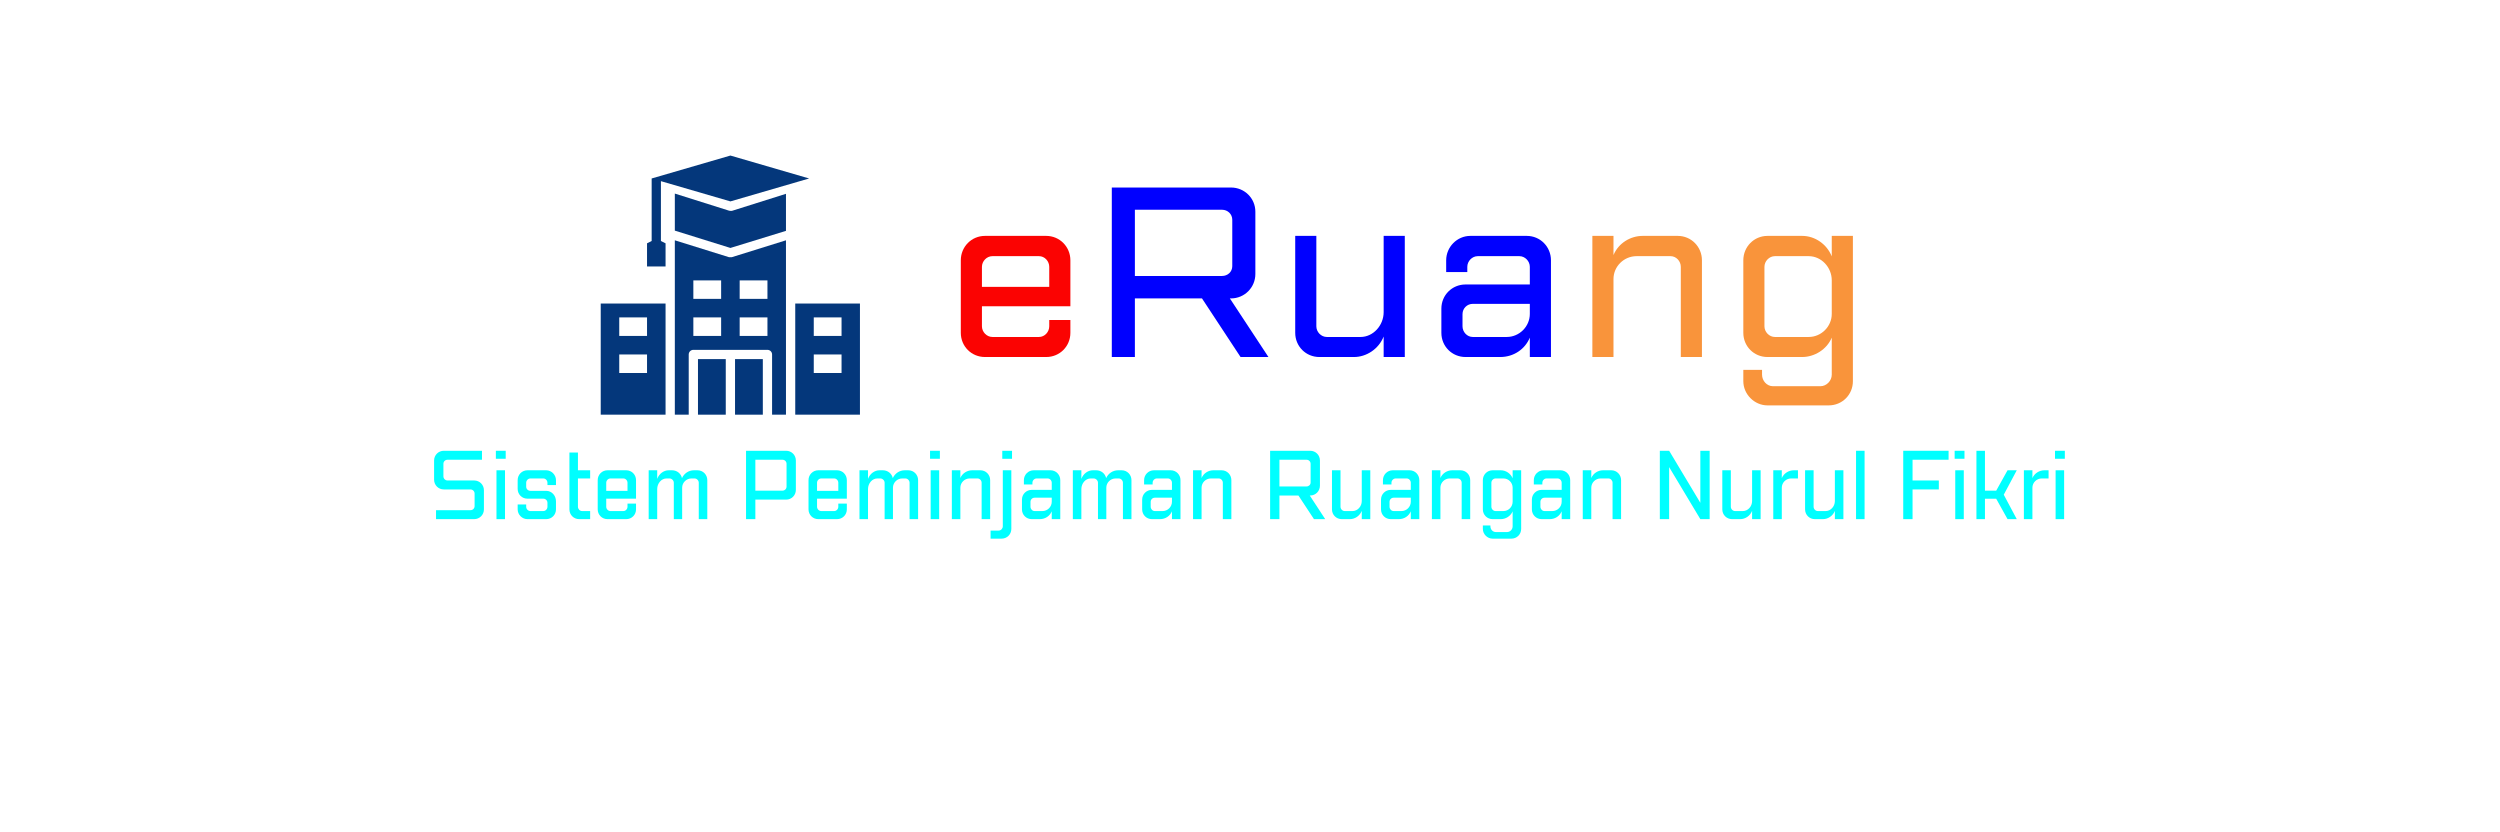 <svg xmlns="http://www.w3.org/2000/svg" xmlns:xlink="http://www.w3.org/1999/xlink" width="1133" zoomAndPan="magnify" viewBox="0 0 850.08 283.5" height="377" preserveAspectRatio="xMidYMid meet" version="1.0"><defs><g/><clipPath id="fe85b1349c"><path d="M 249 122 L 260 122 L 260 141.434 L 249 141.434 Z M 249 122 " clip-rule="nonzero"/></clipPath><clipPath id="2f6bdd89b7"><path d="M 236 122 L 247 122 L 247 141.434 L 236 141.434 Z M 236 122 " clip-rule="nonzero"/></clipPath><clipPath id="ef36163513"><path d="M 219 53.09 L 275 53.09 L 275 91 L 219 91 Z M 219 53.09 " clip-rule="nonzero"/></clipPath><clipPath id="5bd4c63f2d"><path d="M 229 81 L 267 81 L 267 141.434 L 229 141.434 Z M 229 81 " clip-rule="nonzero"/></clipPath><clipPath id="505e7f0944"><path d="M 270 103 L 292.109 103 L 292.109 141.434 L 270 141.434 Z M 270 103 " clip-rule="nonzero"/></clipPath><clipPath id="c937047da1"><path d="M 203.766 103 L 226 103 L 226 141.434 L 203.766 141.434 Z M 203.766 103 " clip-rule="nonzero"/></clipPath></defs><g clip-path="url(#fe85b1349c)"><path fill="#04377b" d="M 249.539 122.383 L 259.008 122.383 L 259.008 141.324 L 249.539 141.324 Z M 249.539 122.383 " fill-opacity="1" fill-rule="nonzero"/></g><g clip-path="url(#2f6bdd89b7)"><path fill="#04377b" d="M 236.91 122.383 L 246.379 122.383 L 246.379 141.324 L 236.91 141.324 Z M 236.91 122.383 " fill-opacity="1" fill-rule="nonzero"/></g><path fill="#04377b" d="M 247.961 71.875 C 247.797 71.871 247.641 71.844 247.484 71.793 L 229.02 65.969 L 229.02 78.598 L 247.961 84.5 L 266.898 78.676 L 266.898 66.051 L 248.434 71.875 C 248.273 71.898 248.117 71.898 247.961 71.875 Z M 247.961 71.875 " fill-opacity="1" fill-rule="nonzero"/><g clip-path="url(#ef36163513)"><path fill="#04377b" d="M 224.281 61.738 L 247.961 68.637 L 274.793 60.824 L 247.961 53.012 L 221.125 60.824 L 221.125 82.133 L 219.547 82.922 L 219.547 90.816 L 225.863 90.816 L 225.863 82.922 L 224.281 82.133 Z M 224.281 61.738 " fill-opacity="1" fill-rule="nonzero"/></g><g clip-path="url(#5bd4c63f2d)"><path fill="#04377b" d="M 247.961 87.656 C 247.809 87.684 247.652 87.684 247.5 87.656 L 229.02 81.895 L 229.02 141.324 L 233.754 141.324 L 233.754 120.805 C 233.754 120.594 233.793 120.395 233.875 120.199 C 233.953 120.008 234.066 119.836 234.215 119.688 C 234.363 119.539 234.535 119.426 234.727 119.348 C 234.922 119.266 235.121 119.227 235.332 119.227 L 260.586 119.227 C 260.797 119.227 260.996 119.266 261.191 119.348 C 261.383 119.426 261.555 119.539 261.703 119.688 C 261.852 119.836 261.965 120.008 262.043 120.199 C 262.125 120.395 262.164 120.594 262.164 120.805 L 262.164 141.324 L 266.898 141.324 L 266.898 81.895 L 248.418 87.656 C 248.266 87.684 248.113 87.684 247.961 87.656 Z M 244.801 114.492 L 235.332 114.492 L 235.332 108.176 L 244.801 108.176 Z M 244.801 101.863 L 235.332 101.863 L 235.332 95.551 L 244.801 95.551 Z M 251.117 95.551 L 260.586 95.551 L 260.586 101.863 L 251.117 101.863 Z M 251.117 108.176 L 260.586 108.176 L 260.586 114.492 L 251.117 114.492 Z M 251.117 108.176 " fill-opacity="1" fill-rule="nonzero"/></g><g clip-path="url(#505e7f0944)"><path fill="#04377b" d="M 270.059 103.441 L 270.059 141.324 L 292.156 141.324 L 292.156 103.441 Z M 285.84 127.117 L 276.371 127.117 L 276.371 120.805 L 285.84 120.805 Z M 285.84 114.492 L 276.371 114.492 L 276.371 108.176 L 285.84 108.176 Z M 285.84 114.492 " fill-opacity="1" fill-rule="nonzero"/></g><g clip-path="url(#c937047da1)"><path fill="#04377b" d="M 203.766 141.324 L 225.863 141.324 L 225.863 103.441 L 203.766 103.441 Z M 210.078 108.176 L 219.547 108.176 L 219.547 114.492 L 210.078 114.492 Z M 210.078 120.805 L 219.547 120.805 L 219.547 127.117 L 210.078 127.117 Z M 210.078 120.805 " fill-opacity="1" fill-rule="nonzero"/></g><g fill="#fb0302" fill-opacity="1"><g transform="translate(321.135, 121.673)"><g><path d="M 13.586 -41.281 C 8.984 -41.281 5.348 -37.57 5.348 -32.965 L 5.348 -8.242 C 5.348 -3.637 8.984 0 13.586 0 L 34.449 0 C 39.055 0 42.691 -3.637 42.691 -8.242 L 42.691 -12.621 L 35.488 -12.621 L 35.488 -10.469 C 35.488 -8.539 33.93 -6.832 32 -6.832 L 16.113 -6.832 C 14.18 -6.832 12.547 -8.539 12.547 -10.469 L 12.547 -17.301 L 42.691 -17.301 L 42.691 -32.965 C 42.691 -37.57 39.055 -41.281 34.449 -41.281 Z M 12.547 -23.906 L 12.547 -30.738 C 12.547 -32.668 14.18 -34.375 16.113 -34.375 L 32 -34.375 C 33.93 -34.375 35.488 -32.668 35.488 -30.738 L 35.488 -23.906 Z M 12.547 -23.906 "/></g></g></g><g fill="#0000ff" fill-opacity="1"><g transform="translate(372.593, 121.673)"><g><path d="M 5.348 -57.766 L 5.348 0 L 13.215 0 L 13.215 -19.973 L 36.086 -19.973 L 49.227 0 L 58.73 0 L 45.586 -19.973 L 45.961 -19.973 C 50.562 -19.973 54.273 -23.684 54.273 -28.289 L 54.273 -49.523 C 54.273 -54.125 50.562 -57.766 45.961 -57.766 Z M 13.215 -27.621 L 13.215 -50.191 L 42.914 -50.191 C 44.844 -50.191 46.406 -48.707 46.406 -46.777 L 46.406 -30.961 C 46.406 -29.031 44.844 -27.621 42.914 -27.621 Z M 13.215 -27.621 "/></g></g></g><g fill="#0000ff" fill-opacity="1"><g transform="translate(435.102, 121.673)"><g><path d="M 5.348 -41.281 L 5.348 -8.242 C 5.348 -3.637 8.984 0 13.586 0 L 25.391 0 C 29.551 0 33.781 -2.672 35.488 -6.98 L 35.488 0 L 42.691 0 L 42.691 -41.281 L 35.488 -41.281 L 35.488 -15.297 C 35.488 -10.766 31.926 -6.832 27.621 -6.832 L 16.113 -6.832 C 14.18 -6.832 12.547 -8.539 12.547 -10.469 L 12.547 -41.281 Z M 5.348 -41.281 "/></g></g></g><g fill="#0000ff" fill-opacity="1"><g transform="translate(486.549, 121.673)"><g><path d="M 13.586 -41.281 C 9.059 -41.281 5.348 -37.496 5.348 -32.965 L 5.348 -28.957 L 12.547 -28.957 L 12.547 -30.738 C 12.547 -32.668 14.18 -34.375 16.113 -34.375 L 30.293 -34.375 C 32.223 -34.375 33.855 -32.668 33.855 -30.738 L 33.855 -24.723 L 11.953 -24.723 C 7.352 -24.723 3.711 -21.086 3.711 -16.484 L 3.711 -8.242 C 3.711 -3.637 7.352 0 11.953 0 L 23.758 0 C 28.363 0 32.223 -2.672 33.855 -6.609 L 33.855 0 L 41.059 0 L 41.059 -32.965 C 41.059 -37.57 37.422 -41.281 32.816 -41.281 Z M 33.855 -18.117 L 33.855 -14.699 C 33.855 -10.395 30.293 -6.832 25.988 -6.832 L 14.402 -6.832 C 12.473 -6.832 10.914 -8.539 10.914 -10.469 L 10.914 -14.625 C 10.914 -16.559 12.473 -18.117 14.402 -18.117 Z M 33.855 -18.117 "/></g></g></g><g fill="#f9943b" fill-opacity="1"><g transform="translate(536.369, 121.673)"><g><path d="M 5.348 -41.281 L 5.348 0 L 12.547 0 L 12.547 -26.582 C 12.547 -30.887 16.113 -34.375 20.418 -34.375 L 32 -34.375 C 33.93 -34.375 35.488 -32.668 35.488 -30.738 L 35.488 0 L 42.691 0 L 42.691 -32.965 C 42.691 -37.57 39.055 -41.281 34.449 -41.281 L 22.496 -41.281 C 18.34 -41.281 14.254 -38.832 12.547 -34.746 L 12.547 -41.281 Z M 5.348 -41.281 "/></g></g></g><g fill="#f9943b" fill-opacity="1"><g transform="translate(587.816, 121.673)"><g><path d="M 13.586 -41.281 C 8.984 -41.281 5.348 -37.57 5.348 -32.965 L 5.348 -8.242 C 5.348 -3.637 8.984 0 13.586 0 L 25.391 0 C 29.551 0 33.781 -2.523 35.488 -6.609 L 35.488 6.016 C 35.488 8.094 33.707 9.949 31.629 9.949 L 15.445 9.949 C 13.363 9.949 11.73 8.094 11.73 6.016 L 11.73 4.379 L 5.348 4.379 L 5.348 8.242 C 5.348 12.695 9.133 16.484 13.586 16.484 L 34.449 16.484 C 39.055 16.484 42.691 12.844 42.691 8.242 L 42.691 -41.281 L 35.488 -41.281 L 35.488 -34.301 C 33.855 -38.387 29.848 -41.281 25.391 -41.281 Z M 16.113 -34.375 L 27.621 -34.375 C 31.926 -34.375 35.488 -30.59 35.488 -26.137 L 35.488 -14.699 C 35.488 -10.395 31.926 -6.832 27.621 -6.832 L 16.113 -6.832 C 14.18 -6.832 12.547 -8.539 12.547 -10.469 L 12.547 -30.738 C 12.547 -32.668 14.18 -34.375 16.113 -34.375 Z M 16.113 -34.375 "/></g></g></g><g fill="#00ffff" fill-opacity="1"><g transform="translate(144.821, 176.924)"><g><path d="M 5.48 -23.301 C 3.625 -23.301 2.156 -21.832 2.156 -19.977 L 2.156 -13.445 C 2.156 -11.59 3.625 -10.121 5.48 -10.121 L 14.555 -10.121 C 15.332 -10.121 15.961 -9.492 15.961 -8.715 L 15.961 -4.434 C 15.961 -3.652 15.332 -3.055 14.555 -3.055 L 2.816 -3.055 L 2.816 0 L 15.812 0 C 17.668 0 19.137 -1.469 19.137 -3.324 L 19.137 -9.852 C 19.137 -11.711 17.668 -13.176 15.812 -13.176 L 6.738 -13.176 C 5.961 -13.176 5.332 -13.805 5.332 -14.586 L 5.332 -18.867 C 5.332 -19.645 5.961 -20.246 6.738 -20.246 L 18.477 -20.246 L 18.477 -23.301 Z M 5.48 -23.301 "/></g></g></g><g fill="#00ffff" fill-opacity="1"><g transform="translate(166.113, 176.924)"><g><path d="M 2.125 -16.652 L 2.125 0 L 5.031 0 L 5.031 -16.652 Z M 1.918 -23.301 L 1.918 -20.574 L 5.27 -20.574 L 5.27 -23.301 Z M 1.918 -23.301 "/></g></g></g><g fill="#00ffff" fill-opacity="1"><g transform="translate(173.301, 176.924)"><g><path d="M 5.48 -16.652 C 3.625 -16.652 2.156 -15.152 2.156 -13.297 L 2.156 -10.301 C 2.156 -8.445 3.625 -6.977 5.48 -6.977 L 10.902 -6.977 C 11.68 -6.977 12.309 -6.348 12.309 -5.57 L 12.309 -4.223 C 12.309 -3.445 11.68 -2.754 10.902 -2.754 L 6.5 -2.754 C 5.719 -2.754 5.062 -3.445 5.062 -4.223 L 5.062 -5 L 2.156 -5 L 2.156 -3.324 C 2.156 -1.527 3.684 0 5.48 0 L 11.891 0 C 13.746 0 15.215 -1.469 15.215 -3.324 L 15.215 -6.078 C 15.215 -8.055 13.746 -9.645 11.891 -9.645 L 6.5 -9.645 C 5.719 -9.645 5.062 -10.273 5.062 -11.051 L 5.062 -12.398 C 5.062 -13.176 5.719 -13.867 6.5 -13.867 L 10.902 -13.867 C 11.68 -13.867 12.309 -13.176 12.309 -12.398 L 12.309 -11.621 L 15.215 -11.621 L 15.215 -13.297 C 15.215 -15.094 13.688 -16.652 11.891 -16.652 Z M 5.48 -16.652 "/></g></g></g><g fill="#00ffff" fill-opacity="1"><g transform="translate(190.67, 176.924)"><g><path d="M 2.426 -22.699 L 2.426 -3.324 C 2.426 -1.469 3.895 0 5.75 0 L 9.492 0 L 9.492 -2.754 L 6.738 -2.754 C 5.961 -2.754 5.332 -3.445 5.332 -4.223 L 5.332 -13.867 L 9.492 -13.867 L 9.492 -16.652 L 5.332 -16.652 L 5.332 -22.699 Z M 2.426 -22.699 "/></g></g></g><g fill="#00ffff" fill-opacity="1"><g transform="translate(200.582, 176.924)"><g><path d="M 5.48 -16.652 C 3.625 -16.652 2.156 -15.152 2.156 -13.297 L 2.156 -3.324 C 2.156 -1.469 3.625 0 5.48 0 L 11.891 0 C 13.746 0 15.215 -1.469 15.215 -3.324 L 15.215 -5.301 L 12.309 -5.301 L 12.309 -4.223 C 12.309 -3.445 11.68 -2.754 10.902 -2.754 L 6.5 -2.754 C 5.719 -2.754 5.062 -3.445 5.062 -4.223 L 5.062 -6.977 L 15.215 -6.977 L 15.215 -13.297 C 15.215 -15.152 13.746 -16.652 11.891 -16.652 Z M 5.062 -9.645 L 5.062 -12.398 C 5.062 -13.176 5.719 -13.867 6.5 -13.867 L 10.902 -13.867 C 11.68 -13.867 12.309 -13.176 12.309 -12.398 L 12.309 -9.645 Z M 5.062 -9.645 "/></g></g></g><g fill="#00ffff" fill-opacity="1"><g transform="translate(217.952, 176.924)"><g><path d="M 2.156 -16.652 L 2.156 0 L 5.062 0 L 5.062 -10.242 C 5.062 -12.219 6.5 -13.867 8.234 -13.867 L 9.254 -13.867 C 10.031 -13.867 10.723 -13.176 10.723 -12.398 L 10.723 0 L 13.566 0 L 13.566 -10.723 C 13.566 -12.457 15.004 -13.867 16.742 -13.867 L 17.789 -13.867 C 18.566 -13.867 19.227 -13.176 19.227 -12.398 L 19.227 0 L 22.133 0 L 22.133 -13.297 C 22.133 -15.152 20.664 -16.652 18.809 -16.652 L 17.551 -16.652 C 15.781 -16.652 14.195 -15.543 13.508 -13.984 C 13.176 -15.543 11.77 -16.652 10.152 -16.652 L 8.984 -16.652 C 7.309 -16.652 5.719 -15.512 5.062 -13.715 L 5.062 -16.652 Z M 2.156 -16.652 "/></g></g></g><g fill="#00ffff" fill-opacity="1"><g transform="translate(242.239, 176.924)"><g/></g></g><g fill="#00ffff" fill-opacity="1"><g transform="translate(251.133, 176.924)"><g><path d="M 2.156 -23.301 L 2.156 0 L 5.332 0 L 5.332 -6.648 L 15.812 -6.648 C 17.668 -6.648 19.137 -8.117 19.137 -9.973 L 19.137 -19.977 C 19.137 -21.832 17.668 -23.301 15.812 -23.301 Z M 5.332 -9.703 L 5.332 -20.246 L 14.555 -20.246 C 15.332 -20.246 15.961 -19.645 15.961 -18.867 L 15.961 -11.082 C 15.961 -10.301 15.332 -9.703 14.555 -9.703 Z M 5.332 -9.703 "/></g></g></g><g fill="#00ffff" fill-opacity="1"><g transform="translate(272.426, 176.924)"><g><path d="M 5.48 -16.652 C 3.625 -16.652 2.156 -15.152 2.156 -13.297 L 2.156 -3.324 C 2.156 -1.469 3.625 0 5.48 0 L 11.891 0 C 13.746 0 15.215 -1.469 15.215 -3.324 L 15.215 -5.301 L 12.309 -5.301 L 12.309 -4.223 C 12.309 -3.445 11.68 -2.754 10.902 -2.754 L 6.5 -2.754 C 5.719 -2.754 5.062 -3.445 5.062 -4.223 L 5.062 -6.977 L 15.215 -6.977 L 15.215 -13.297 C 15.215 -15.152 13.746 -16.652 11.891 -16.652 Z M 5.062 -9.645 L 5.062 -12.398 C 5.062 -13.176 5.719 -13.867 6.5 -13.867 L 10.902 -13.867 C 11.68 -13.867 12.309 -13.176 12.309 -12.398 L 12.309 -9.645 Z M 5.062 -9.645 "/></g></g></g><g fill="#00ffff" fill-opacity="1"><g transform="translate(289.795, 176.924)"><g><path d="M 2.156 -16.652 L 2.156 0 L 5.062 0 L 5.062 -10.242 C 5.062 -12.219 6.5 -13.867 8.234 -13.867 L 9.254 -13.867 C 10.031 -13.867 10.723 -13.176 10.723 -12.398 L 10.723 0 L 13.566 0 L 13.566 -10.723 C 13.566 -12.457 15.004 -13.867 16.742 -13.867 L 17.789 -13.867 C 18.566 -13.867 19.227 -13.176 19.227 -12.398 L 19.227 0 L 22.133 0 L 22.133 -13.297 C 22.133 -15.152 20.664 -16.652 18.809 -16.652 L 17.551 -16.652 C 15.781 -16.652 14.195 -15.543 13.508 -13.984 C 13.176 -15.543 11.77 -16.652 10.152 -16.652 L 8.984 -16.652 C 7.309 -16.652 5.719 -15.512 5.062 -13.715 L 5.062 -16.652 Z M 2.156 -16.652 "/></g></g></g><g fill="#00ffff" fill-opacity="1"><g transform="translate(314.082, 176.924)"><g><path d="M 2.125 -16.652 L 2.125 0 L 5.031 0 L 5.031 -16.652 Z M 1.918 -23.301 L 1.918 -20.574 L 5.27 -20.574 L 5.27 -23.301 Z M 1.918 -23.301 "/></g></g></g><g fill="#00ffff" fill-opacity="1"><g transform="translate(321.27, 176.924)"><g><path d="M 2.156 -16.652 L 2.156 0 L 5.062 0 L 5.062 -10.723 C 5.062 -12.457 6.5 -13.867 8.234 -13.867 L 10.902 -13.867 C 11.68 -13.867 12.309 -13.176 12.309 -12.398 L 12.309 0 L 15.215 0 L 15.215 -13.297 C 15.215 -15.152 13.746 -16.652 11.891 -16.652 L 9.074 -16.652 C 7.398 -16.652 5.75 -15.664 5.062 -14.016 L 5.062 -16.652 Z M 2.156 -16.652 "/></g></g></g><g fill="#00ffff" fill-opacity="1"><g transform="translate(338.639, 176.924)"><g><path d="M 2.156 -16.652 L 2.156 2.426 C 2.156 3.203 1.527 3.895 0.75 3.895 L -2.008 3.895 L -2.008 6.648 L 1.738 6.648 C 3.594 6.648 5.062 5.18 5.062 3.324 L 5.062 -16.652 Z M 1.977 -23.301 L 1.977 -20.574 L 5.301 -20.574 L 5.301 -23.301 Z M 1.977 -23.301 "/></g></g></g><g fill="#00ffff" fill-opacity="1"><g transform="translate(345.826, 176.924)"><g><path d="M 5.48 -16.652 C 3.652 -16.652 2.156 -15.125 2.156 -13.297 L 2.156 -11.828 L 5.062 -11.828 L 5.062 -12.398 C 5.062 -13.176 5.719 -13.867 6.5 -13.867 L 10.242 -13.867 C 11.02 -13.867 11.648 -13.176 11.648 -12.398 L 11.648 -9.973 L 4.82 -9.973 C 2.965 -9.973 1.496 -8.504 1.496 -6.648 L 1.496 -3.324 C 1.496 -1.469 2.965 0 4.82 0 L 7.578 0 C 9.434 0 10.992 -1.078 11.648 -2.664 L 11.648 0 L 14.555 0 L 14.555 -13.297 C 14.555 -15.152 13.086 -16.652 11.23 -16.652 Z M 11.648 -7.309 L 11.648 -5.93 C 11.648 -4.191 10.211 -2.754 8.477 -2.754 L 5.809 -2.754 C 5.031 -2.754 4.402 -3.445 4.402 -4.223 L 4.402 -5.898 C 4.402 -6.68 5.031 -7.309 5.809 -7.309 Z M 11.648 -7.309 "/></g></g></g><g fill="#00ffff" fill-opacity="1"><g transform="translate(362.507, 176.924)"><g><path d="M 2.156 -16.652 L 2.156 0 L 5.062 0 L 5.062 -10.242 C 5.062 -12.219 6.5 -13.867 8.234 -13.867 L 9.254 -13.867 C 10.031 -13.867 10.723 -13.176 10.723 -12.398 L 10.723 0 L 13.566 0 L 13.566 -10.723 C 13.566 -12.457 15.004 -13.867 16.742 -13.867 L 17.789 -13.867 C 18.566 -13.867 19.227 -13.176 19.227 -12.398 L 19.227 0 L 22.133 0 L 22.133 -13.297 C 22.133 -15.152 20.664 -16.652 18.809 -16.652 L 17.551 -16.652 C 15.781 -16.652 14.195 -15.543 13.508 -13.984 C 13.176 -15.543 11.77 -16.652 10.152 -16.652 L 8.984 -16.652 C 7.309 -16.652 5.719 -15.512 5.062 -13.715 L 5.062 -16.652 Z M 2.156 -16.652 "/></g></g></g><g fill="#00ffff" fill-opacity="1"><g transform="translate(386.794, 176.924)"><g><path d="M 5.48 -16.652 C 3.652 -16.652 2.156 -15.125 2.156 -13.297 L 2.156 -11.828 L 5.062 -11.828 L 5.062 -12.398 C 5.062 -13.176 5.719 -13.867 6.5 -13.867 L 10.242 -13.867 C 11.02 -13.867 11.648 -13.176 11.648 -12.398 L 11.648 -9.973 L 4.82 -9.973 C 2.965 -9.973 1.496 -8.504 1.496 -6.648 L 1.496 -3.324 C 1.496 -1.469 2.965 0 4.82 0 L 7.578 0 C 9.434 0 10.992 -1.078 11.648 -2.664 L 11.648 0 L 14.555 0 L 14.555 -13.297 C 14.555 -15.152 13.086 -16.652 11.23 -16.652 Z M 11.648 -7.309 L 11.648 -5.93 C 11.648 -4.191 10.211 -2.754 8.477 -2.754 L 5.809 -2.754 C 5.031 -2.754 4.402 -3.445 4.402 -4.223 L 4.402 -5.898 C 4.402 -6.68 5.031 -7.309 5.809 -7.309 Z M 11.648 -7.309 "/></g></g><g transform="translate(403.474, 176.924)"><g><path d="M 2.156 -16.652 L 2.156 0 L 5.062 0 L 5.062 -10.723 C 5.062 -12.457 6.5 -13.867 8.234 -13.867 L 10.902 -13.867 C 11.68 -13.867 12.309 -13.176 12.309 -12.398 L 12.309 0 L 15.215 0 L 15.215 -13.297 C 15.215 -15.152 13.746 -16.652 11.891 -16.652 L 9.074 -16.652 C 7.398 -16.652 5.75 -15.664 5.062 -14.016 L 5.062 -16.652 Z M 2.156 -16.652 "/></g></g></g><g fill="#00ffff" fill-opacity="1"><g transform="translate(420.844, 176.924)"><g/></g></g><g fill="#00ffff" fill-opacity="1"><g transform="translate(429.738, 176.924)"><g><path d="M 2.156 -23.301 L 2.156 0 L 5.332 0 L 5.332 -8.055 L 11.801 -8.055 L 17.102 0 L 20.934 0 L 15.664 -8.055 L 15.812 -8.055 C 17.668 -8.055 19.137 -9.555 19.137 -11.41 L 19.137 -19.977 C 19.137 -21.832 17.668 -23.301 15.812 -23.301 Z M 5.332 -11.141 L 5.332 -20.246 L 14.555 -20.246 C 15.332 -20.246 15.961 -19.645 15.961 -18.867 L 15.961 -12.488 C 15.961 -11.711 15.332 -11.141 14.555 -11.141 Z M 5.332 -11.141 "/></g></g></g><g fill="#00ffff" fill-opacity="1"><g transform="translate(450.821, 176.924)"><g><path d="M 2.156 -16.652 L 2.156 -3.324 C 2.156 -1.469 3.625 0 5.48 0 L 8.266 0 C 9.941 0 11.621 -1.078 12.309 -2.816 L 12.309 0 L 15.215 0 L 15.215 -16.652 L 12.309 -16.652 L 12.309 -6.168 C 12.309 -4.344 10.902 -2.754 9.164 -2.754 L 6.5 -2.754 C 5.719 -2.754 5.062 -3.445 5.062 -4.223 L 5.062 -16.652 Z M 2.156 -16.652 "/></g></g></g><g fill="#00ffff" fill-opacity="1"><g transform="translate(468.19, 176.924)"><g><path d="M 5.48 -16.652 C 3.652 -16.652 2.156 -15.125 2.156 -13.297 L 2.156 -11.828 L 5.062 -11.828 L 5.062 -12.398 C 5.062 -13.176 5.719 -13.867 6.5 -13.867 L 10.242 -13.867 C 11.02 -13.867 11.648 -13.176 11.648 -12.398 L 11.648 -9.973 L 4.82 -9.973 C 2.965 -9.973 1.496 -8.504 1.496 -6.648 L 1.496 -3.324 C 1.496 -1.469 2.965 0 4.82 0 L 7.578 0 C 9.434 0 10.992 -1.078 11.648 -2.664 L 11.648 0 L 14.555 0 L 14.555 -13.297 C 14.555 -15.152 13.086 -16.652 11.23 -16.652 Z M 11.648 -7.309 L 11.648 -5.93 C 11.648 -4.191 10.211 -2.754 8.477 -2.754 L 5.809 -2.754 C 5.031 -2.754 4.402 -3.445 4.402 -4.223 L 4.402 -5.898 C 4.402 -6.68 5.031 -7.309 5.809 -7.309 Z M 11.648 -7.309 "/></g></g><g transform="translate(484.871, 176.924)"><g><path d="M 2.156 -16.652 L 2.156 0 L 5.062 0 L 5.062 -10.723 C 5.062 -12.457 6.5 -13.867 8.234 -13.867 L 10.902 -13.867 C 11.68 -13.867 12.309 -13.176 12.309 -12.398 L 12.309 0 L 15.215 0 L 15.215 -13.297 C 15.215 -15.152 13.746 -16.652 11.891 -16.652 L 9.074 -16.652 C 7.398 -16.652 5.75 -15.664 5.062 -14.016 L 5.062 -16.652 Z M 2.156 -16.652 "/></g></g></g><g fill="#00ffff" fill-opacity="1"><g transform="translate(502.24, 176.924)"><g><path d="M 5.48 -16.652 C 3.625 -16.652 2.156 -15.152 2.156 -13.297 L 2.156 -3.324 C 2.156 -1.469 3.625 0 5.48 0 L 8.266 0 C 9.941 0 11.621 -1.02 12.309 -2.664 L 12.309 2.426 C 12.309 3.504 11.469 4.402 10.391 4.402 L 6.59 4.402 C 5.512 4.402 4.73 3.504 4.73 2.426 L 4.73 2.156 L 2.156 2.156 L 2.156 3.324 C 2.156 5.121 3.684 6.648 5.48 6.648 L 11.891 6.648 C 13.746 6.648 15.215 5.18 15.215 3.324 L 15.215 -16.652 L 12.309 -16.652 L 12.309 -13.926 C 11.648 -15.512 10.062 -16.652 8.266 -16.652 Z M 6.5 -13.867 L 9.164 -13.867 C 10.902 -13.867 12.309 -12.457 12.309 -10.723 L 12.309 -5.93 C 12.309 -4.191 10.902 -2.754 9.164 -2.754 L 6.5 -2.754 C 5.719 -2.754 5.062 -3.445 5.062 -4.223 L 5.062 -12.398 C 5.062 -13.176 5.719 -13.867 6.5 -13.867 Z M 6.5 -13.867 "/></g></g></g><g fill="#00ffff" fill-opacity="1"><g transform="translate(519.61, 176.924)"><g><path d="M 5.48 -16.652 C 3.652 -16.652 2.156 -15.125 2.156 -13.297 L 2.156 -11.828 L 5.062 -11.828 L 5.062 -12.398 C 5.062 -13.176 5.719 -13.867 6.5 -13.867 L 10.242 -13.867 C 11.02 -13.867 11.648 -13.176 11.648 -12.398 L 11.648 -9.973 L 4.82 -9.973 C 2.965 -9.973 1.496 -8.504 1.496 -6.648 L 1.496 -3.324 C 1.496 -1.469 2.965 0 4.82 0 L 7.578 0 C 9.434 0 10.992 -1.078 11.648 -2.664 L 11.648 0 L 14.555 0 L 14.555 -13.297 C 14.555 -15.152 13.086 -16.652 11.23 -16.652 Z M 11.648 -7.309 L 11.648 -5.93 C 11.648 -4.191 10.211 -2.754 8.477 -2.754 L 5.809 -2.754 C 5.031 -2.754 4.402 -3.445 4.402 -4.223 L 4.402 -5.898 C 4.402 -6.68 5.031 -7.309 5.809 -7.309 Z M 11.648 -7.309 "/></g></g></g><g fill="#00ffff" fill-opacity="1"><g transform="translate(536.29, 176.924)"><g><path d="M 2.156 -16.652 L 2.156 0 L 5.062 0 L 5.062 -10.723 C 5.062 -12.457 6.5 -13.867 8.234 -13.867 L 10.902 -13.867 C 11.68 -13.867 12.309 -13.176 12.309 -12.398 L 12.309 0 L 15.215 0 L 15.215 -13.297 C 15.215 -15.152 13.746 -16.652 11.891 -16.652 L 9.074 -16.652 C 7.398 -16.652 5.75 -15.664 5.062 -14.016 L 5.062 -16.652 Z M 2.156 -16.652 "/></g></g></g><g fill="#00ffff" fill-opacity="1"><g transform="translate(553.659, 176.924)"><g/></g></g><g fill="#00ffff" fill-opacity="1"><g transform="translate(562.554, 176.924)"><g><path d="M 2.156 -23.301 L 2.156 0 L 5.332 0 L 5.332 -17.73 L 15.961 0 L 19.137 0 L 19.137 -23.301 L 15.961 -23.301 L 15.961 -5.57 L 5.332 -23.301 Z M 2.156 -23.301 "/></g></g></g><g fill="#00ffff" fill-opacity="1"><g transform="translate(583.846, 176.924)"><g><path d="M 2.156 -16.652 L 2.156 -3.324 C 2.156 -1.469 3.625 0 5.48 0 L 8.266 0 C 9.941 0 11.621 -1.078 12.309 -2.816 L 12.309 0 L 15.215 0 L 15.215 -16.652 L 12.309 -16.652 L 12.309 -6.168 C 12.309 -4.344 10.902 -2.754 9.164 -2.754 L 6.5 -2.754 C 5.719 -2.754 5.062 -3.445 5.062 -4.223 L 5.062 -16.652 Z M 2.156 -16.652 "/></g></g></g><g fill="#00ffff" fill-opacity="1"><g transform="translate(601.215, 176.924)"><g><path d="M 2.156 -16.652 L 2.156 0 L 5.062 0 L 5.062 -10.723 C 5.062 -12.457 6.5 -13.867 8.234 -13.867 L 10.57 -13.867 L 10.57 -16.652 L 9.133 -16.652 C 7.457 -16.652 5.75 -15.633 5.062 -13.984 L 5.062 -16.652 Z M 2.156 -16.652 "/></g></g></g><g fill="#00ffff" fill-opacity="1"><g transform="translate(612.056, 176.924)"><g><path d="M 2.156 -16.652 L 2.156 -3.324 C 2.156 -1.469 3.625 0 5.48 0 L 8.266 0 C 9.941 0 11.621 -1.078 12.309 -2.816 L 12.309 0 L 15.215 0 L 15.215 -16.652 L 12.309 -16.652 L 12.309 -6.168 C 12.309 -4.344 10.902 -2.754 9.164 -2.754 L 6.5 -2.754 C 5.719 -2.754 5.062 -3.445 5.062 -4.223 L 5.062 -16.652 Z M 2.156 -16.652 "/></g></g></g><g fill="#00ffff" fill-opacity="1"><g transform="translate(629.426, 176.924)"><g><path d="M 2.156 -23.301 L 2.156 0 L 5.062 0 L 5.062 -23.301 Z M 2.156 -23.301 "/></g></g></g><g fill="#00ffff" fill-opacity="1"><g transform="translate(636.613, 176.924)"><g/></g></g><g fill="#00ffff" fill-opacity="1"><g transform="translate(645.507, 176.924)"><g><path d="M 2.156 -23.301 L 2.156 0 L 5.332 0 L 5.332 -10.121 L 14.285 -10.121 L 14.285 -13.176 L 5.332 -13.176 L 5.332 -20.246 L 17.609 -20.246 L 17.609 -23.301 Z M 2.156 -23.301 "/></g></g></g><g fill="#00ffff" fill-opacity="1"><g transform="translate(663.266, 176.924)"><g><path d="M 2.125 -16.652 L 2.125 0 L 5.031 0 L 5.031 -16.652 Z M 1.918 -23.301 L 1.918 -20.574 L 5.27 -20.574 L 5.27 -23.301 Z M 1.918 -23.301 "/></g></g></g><g fill="#00ffff" fill-opacity="1"><g transform="translate(670.453, 176.924)"><g><path d="M 2.156 -23.301 L 2.156 0 L 5.062 0 L 5.062 -6.949 L 8.895 -6.949 L 12.758 0 L 15.902 0 L 11.469 -8.324 L 15.902 -16.652 L 12.758 -16.652 L 8.895 -9.703 L 5.062 -9.703 L 5.062 -23.301 Z M 2.156 -23.301 "/></g></g></g><g fill="#00ffff" fill-opacity="1"><g transform="translate(686.625, 176.924)"><g><path d="M 2.156 -16.652 L 2.156 0 L 5.062 0 L 5.062 -10.723 C 5.062 -12.457 6.5 -13.867 8.234 -13.867 L 10.57 -13.867 L 10.57 -16.652 L 9.133 -16.652 C 7.457 -16.652 5.75 -15.633 5.062 -13.984 L 5.062 -16.652 Z M 2.156 -16.652 "/></g></g></g><g fill="#00ffff" fill-opacity="1"><g transform="translate(697.466, 176.924)"><g><path d="M 2.125 -16.652 L 2.125 0 L 5.031 0 L 5.031 -16.652 Z M 1.918 -23.301 L 1.918 -20.574 L 5.27 -20.574 L 5.27 -23.301 Z M 1.918 -23.301 "/></g></g></g></svg>